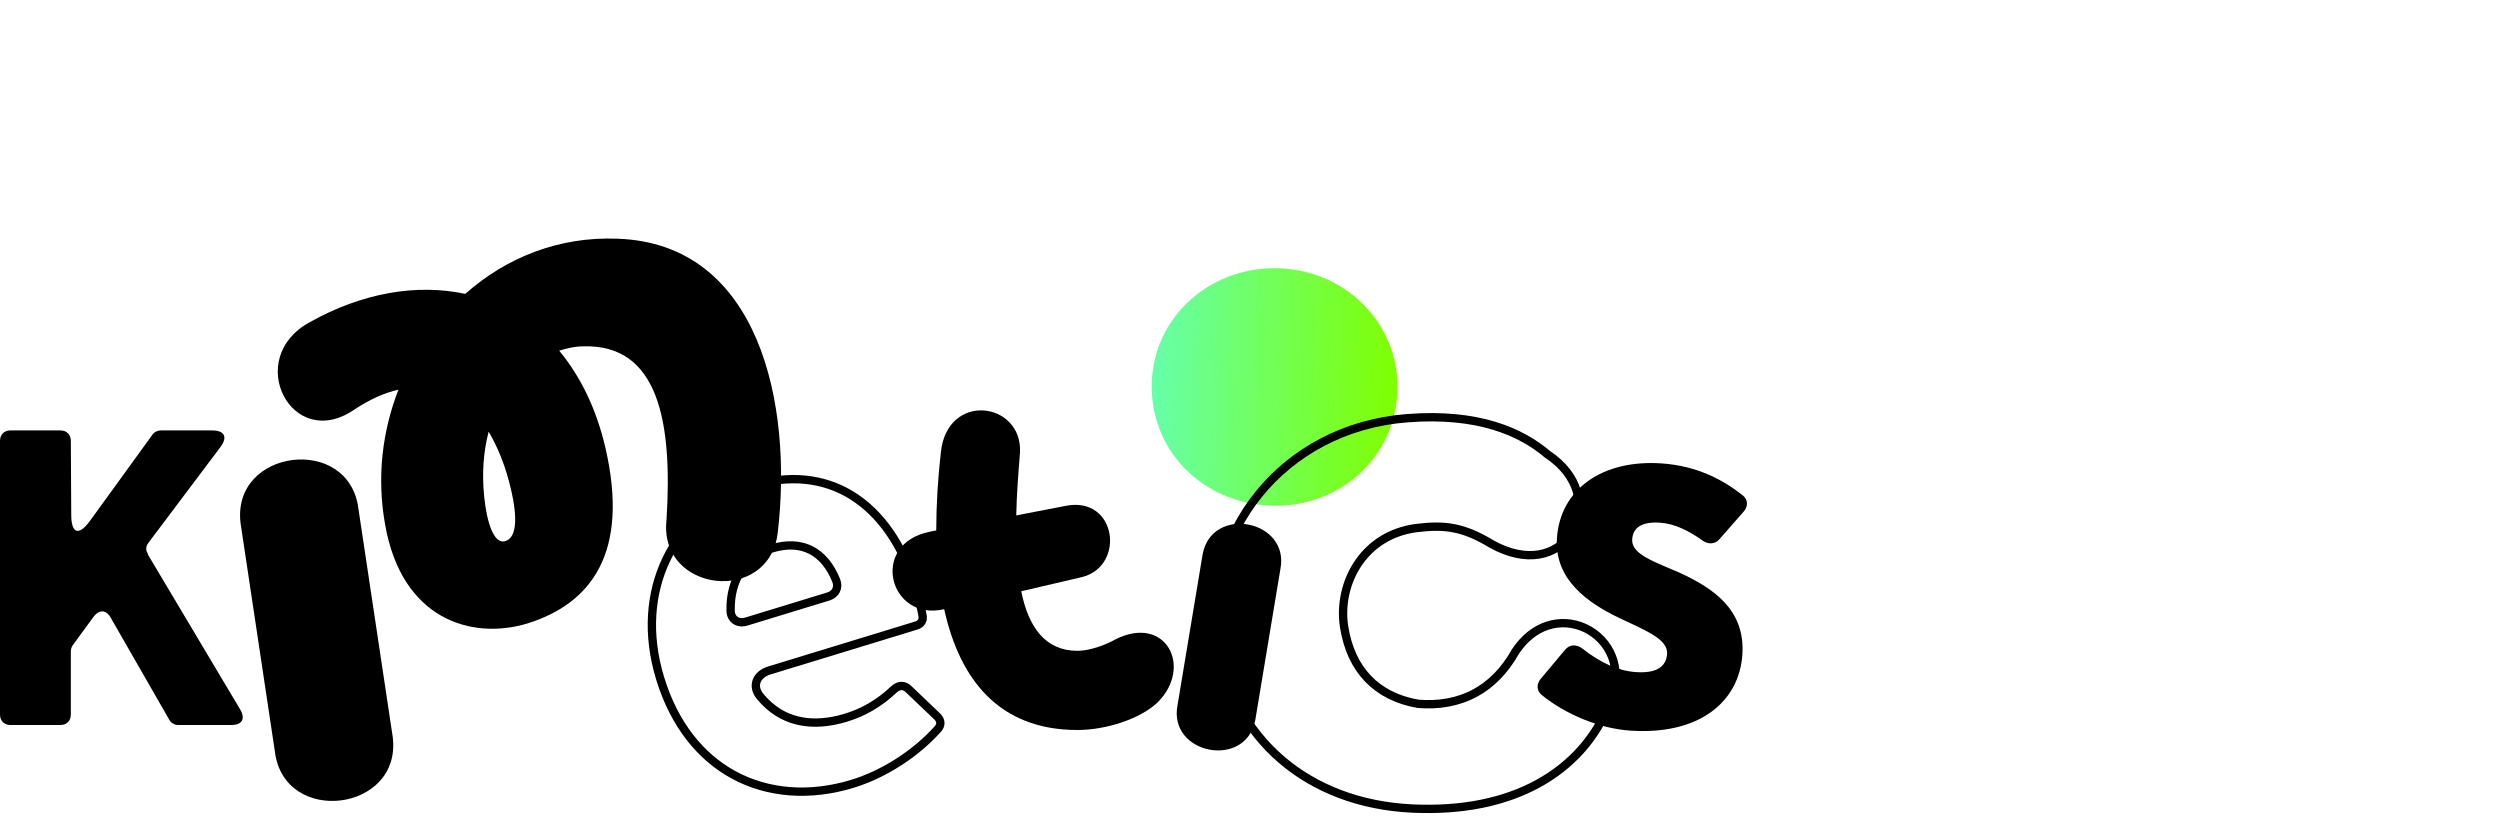 <?xml version="1.0" encoding="UTF-8"?>
<svg width="1200px" height="400px" viewBox="0 0 1200 400" version="1.1" xmlns="http://www.w3.org/2000/svg" xmlns:xlink="http://www.w3.org/1999/xlink">
    <title>github-header-light</title>
    <defs>
        <linearGradient x1="100%" y1="50%" x2="-4.61568826e-14%" y2="50%" id="linearGradient-1">
            <stop stop-color="#7FFF00" offset="0%"></stop>
            <stop stop-color="#66FFAA" offset="100%"></stop>
        </linearGradient>
    </defs>
    <g id="github-header-light" stroke="none" fill="none" fill-rule="evenodd" stroke-width="1">
        <g id="Kinetics" transform="translate(-20, 162)">
            <path d="M25,186 L49,186 C52,186 54,184 54,181 L54,150.6 C54,149.6 54.4,148.4 55,147.6 L64.8,134.2 C67.6,130.4 71,130.6 73.2,134.6 L101.2,183.4 C102,185 103.8,186 105.4,186 L131,186 C136.2,186 138,183 135.2,178.4 L91,104.2 L91,103.8 C89.8,102.2 90,100.2 91.2,98.6 L125.8,52.6 C129.4,47.8 127.8,44.6 121.8,44.6 L97.2,44.6 C95.6,44.6 94,45.4 93.2,46.6 L63.2,88 C57.8,95.4 54.2,94.2 54.2,85 L54,49.6 C54,46.6 52,44.6 49,44.6 L25,44.6 C22,44.6 20,46.6 20,49.6 L20,181 C20,184 22,186 25,186 Z" id="Path" fill="#000000" fill-rule="nonzero"></path>
            <path d="M141.946,85.132 L144.946,195.935 C144.946,232.066 201.946,232.066 201.946,195.935 L198.946,85.132 C198.946,49 141.946,49 141.946,85.132 Z" id="Shape" fill="#000000" fill-rule="nonzero" transform="translate(171.701, 140.075) rotate(-7) translate(-171.701, -140.075)"></path>
            <path d="M252.975,133.932 C284.903,131.584 308.628,112.208 308.628,60.247 C308.628,40.578 304.527,23.845 297.498,9.754 C301.305,9.46 305.406,9.46 309.214,10.341 C344.656,17.387 342.898,55.257 329.425,100.466 C317.708,133.639 368.381,151.546 380.098,118.373 C400.894,60.247 402.945,-18.722 336.747,-36.336 C309.8,-43.675 282.852,-39.565 259.712,-26.942 C238.33,-36.923 211.968,-38.685 183.849,-30.465 C148.993,-20.777 161.295,28.248 194.98,15.332 C203.474,12.102 211.09,10.634 218.119,10.634 C206.11,28.248 198.495,49.092 197.323,71.99 C194.687,118.667 225.442,135.694 252.975,133.932 Z M246.609,70.315 C248.085,58.376 251.333,48.476 255.762,40.032 C258.124,47.603 259.6,56.047 259.896,65.365 C260.486,82.253 257.829,92.735 251.628,93.027 C246.018,93.318 245.133,82.253 246.609,70.315 Z" id="Shape" fill="#000000" fill-rule="nonzero" transform="translate(277.846, 47.91) rotate(-13) translate(-277.846, -47.91)"></path>
            <path d="M402.573,68.915 C422.287,68.915 437.223,75.717 447.406,87.172 C458.557,99.715 464.004,117.744 464.004,138.264 C464.004,143.613 463.739,148.963 463.204,152.985 C463.018,153.951 462.541,154.753 461.855,155.311 C461.125,155.905 460.176,156.22 459.139,156.22 L385.274,156.22 C381.841,156.22 379.341,157.45 377.948,159.278 C376.523,161.148 376.085,163.768 377.387,166.918 C380.483,174.341 385.218,179.659 391.173,183.188 C397.48,186.926 405.186,188.65 413.832,188.65 C422.647,188.65 431.179,186.674 439.711,182.427 C441.125,181.723 442.544,181.519 443.792,181.909 C444.995,182.286 445.986,183.213 446.662,184.58 L455.757,200.769 C456.434,201.916 456.675,203.114 456.403,204.2 C456.14,205.247 455.402,206.145 454.29,206.79 C440.025,215.365 422.562,219.915 407.516,219.915 C386.208,219.915 367.351,212.632 354.076,199.032 C341.528,186.177 334.004,167.705 334.004,144.552 C334.004,122.185 341.581,103.921 353.377,90.944 C366.261,76.77 384.159,68.915 402.573,68.915 Z M403.392,100.552 C396.992,100.552 390.993,102.567 386.078,106.654 C381.574,110.401 377.967,115.908 375.868,123.283 C375.232,125.438 375.67,127.216 376.699,128.485 C377.694,129.712 379.349,130.552 381.6,130.552 L422.733,130.552 C424.612,130.552 426.136,129.852 427.156,128.741 C428.166,127.642 428.737,126.101 428.539,124.217 C427.917,116.985 425.518,110.872 421.063,106.668 C417.023,102.855 411.262,100.552 403.392,100.552 Z" id="Shape" stroke="#000000" stroke-width="4" fill-rule="nonzero" transform="translate(399.286, 144.47) rotate(-17) translate(-399.286, -144.47)"></path>
            <path d="M537.2,188.4 C551,188.4 567.4,183 575.6,175.2 C592.8,158.2 579.6,132.6 555.2,145 C551.4,147.2 543.4,150.4 537.2,150.4 C521.6,150.4 513.6,138.8 510.2,121.8 L539.4,115 C560.4,109.6 556,76 531.6,80.8 L507.8,85.4 C508,75.4 508.8,65.2 509.6,55.2 C510.8,30.8 474.6,25.8 471.6,55.2 C470.2,67.6 469.4,80.4 469.4,92.6 L466.4,93.2 C437,99 446.8,136.6 473.2,130.4 C480.6,163.8 499.2,188.4 537.2,188.4 Z" id="Path" fill="#000000" fill-rule="nonzero"></path>
            <path d="M589.906,107.016 L591.906,180.616 C591.906,204.616 629.906,204.616 629.906,180.616 L627.906,107.016 C627.906,83.016 589.906,83.016 589.906,107.016 Z" id="Path" fill="#000000" fill-rule="nonzero" transform="translate(609.906, 143.816) rotate(11) translate(-609.906, -143.816)"></path>
            <path d="M572.812,23.443 C572.812,56.097 599.034,80.73 632.097,80.73 C664.589,80.73 690.812,56.097 690.812,23.443 C690.812,-8.064 664.589,-33.27 632.097,-33.27 C599.034,-33.27 572.812,-8.064 572.812,23.443 Z" id="Path" fill="url(#linearGradient-1)" fill-rule="nonzero" transform="translate(631.812, 23.73) rotate(2) translate(-631.812, -23.73)"></path>
            <path d="M695.44,38.737 C729.564,36.062 750.157,45.336 762.761,56.049 C770.468,61.147 774.943,67.381 776.846,73.757 C778.961,80.842 777.892,88.074 774.378,93.749 C771.036,99.146 765.481,103.118 758.394,104.199 C752.042,105.169 744.505,103.824 736.226,99.279 C722.226,90.813 713.456,89.755 699.437,91.524 C687.395,93.212 678.433,99.32 672.616,107.392 C666.018,116.55 663.486,128.263 665.189,138.961 C666.809,149.134 670.654,157.534 676.702,163.821 C682.581,169.933 690.554,174.073 700.7,175.839 C710.419,176.617 719.748,175.153 728.097,170.62 C735.507,166.597 742.162,160.153 747.477,150.622 C751.846,144.114 757.19,140.155 762.745,138.328 C768.978,136.277 775.445,136.919 780.965,139.534 C786.68,142.242 791.387,147.063 793.775,153.227 C795.924,158.772 796.183,165.391 793.676,172.521 C788.119,188.823 777.092,203.077 760.649,212.795 C745.686,221.637 726.263,226.718 702.438,226.24 C676.806,225.908 654.826,218.235 638.107,205.103 C621.029,191.689 609.461,172.588 605.099,149.894 C599.873,122.841 607.513,95.792 624.293,75.119 C640.552,55.086 665.391,41.045 695.44,38.737 Z" id="Path" stroke="#000000" stroke-width="4" fill-rule="nonzero"></path>
            <path d="M806.787,189.038 C840.348,189.038 858.156,171.52 858.156,148.996 C858.156,126.7 841.033,117.827 825.737,111.911 C812.951,107.361 801.536,104.631 801.536,97.351 C801.536,91.435 805.874,88.478 814.55,88.478 C821.399,88.478 828.476,91.435 835.554,95.758 C838.294,97.351 841.49,96.896 843.316,94.393 L854.047,80.287 C856.101,77.557 855.645,74.372 852.905,72.552 C842.86,65.726 830.074,60.038 813.18,60.038 C784.641,60.038 765.463,75.737 765.463,99.171 C765.463,119.419 782.815,129.43 797.655,135.345 C810.212,140.351 822.084,143.763 822.084,151.044 C822.084,157.187 817.746,160.827 807.7,160.827 C799.253,160.827 790.577,157.642 781.217,151.271 C778.249,149.451 775.052,149.679 772.998,152.636 L762.267,167.425 C760.441,170.155 760.897,173.113 763.409,174.933 C775.737,183.578 792.404,189.038 806.787,189.038 Z" id="Path" fill="#000000" fill-rule="nonzero" transform="translate(809.656, 124.538) rotate(4) translate(-809.656, -124.538)"></path>
        </g>
    </g>
</svg>